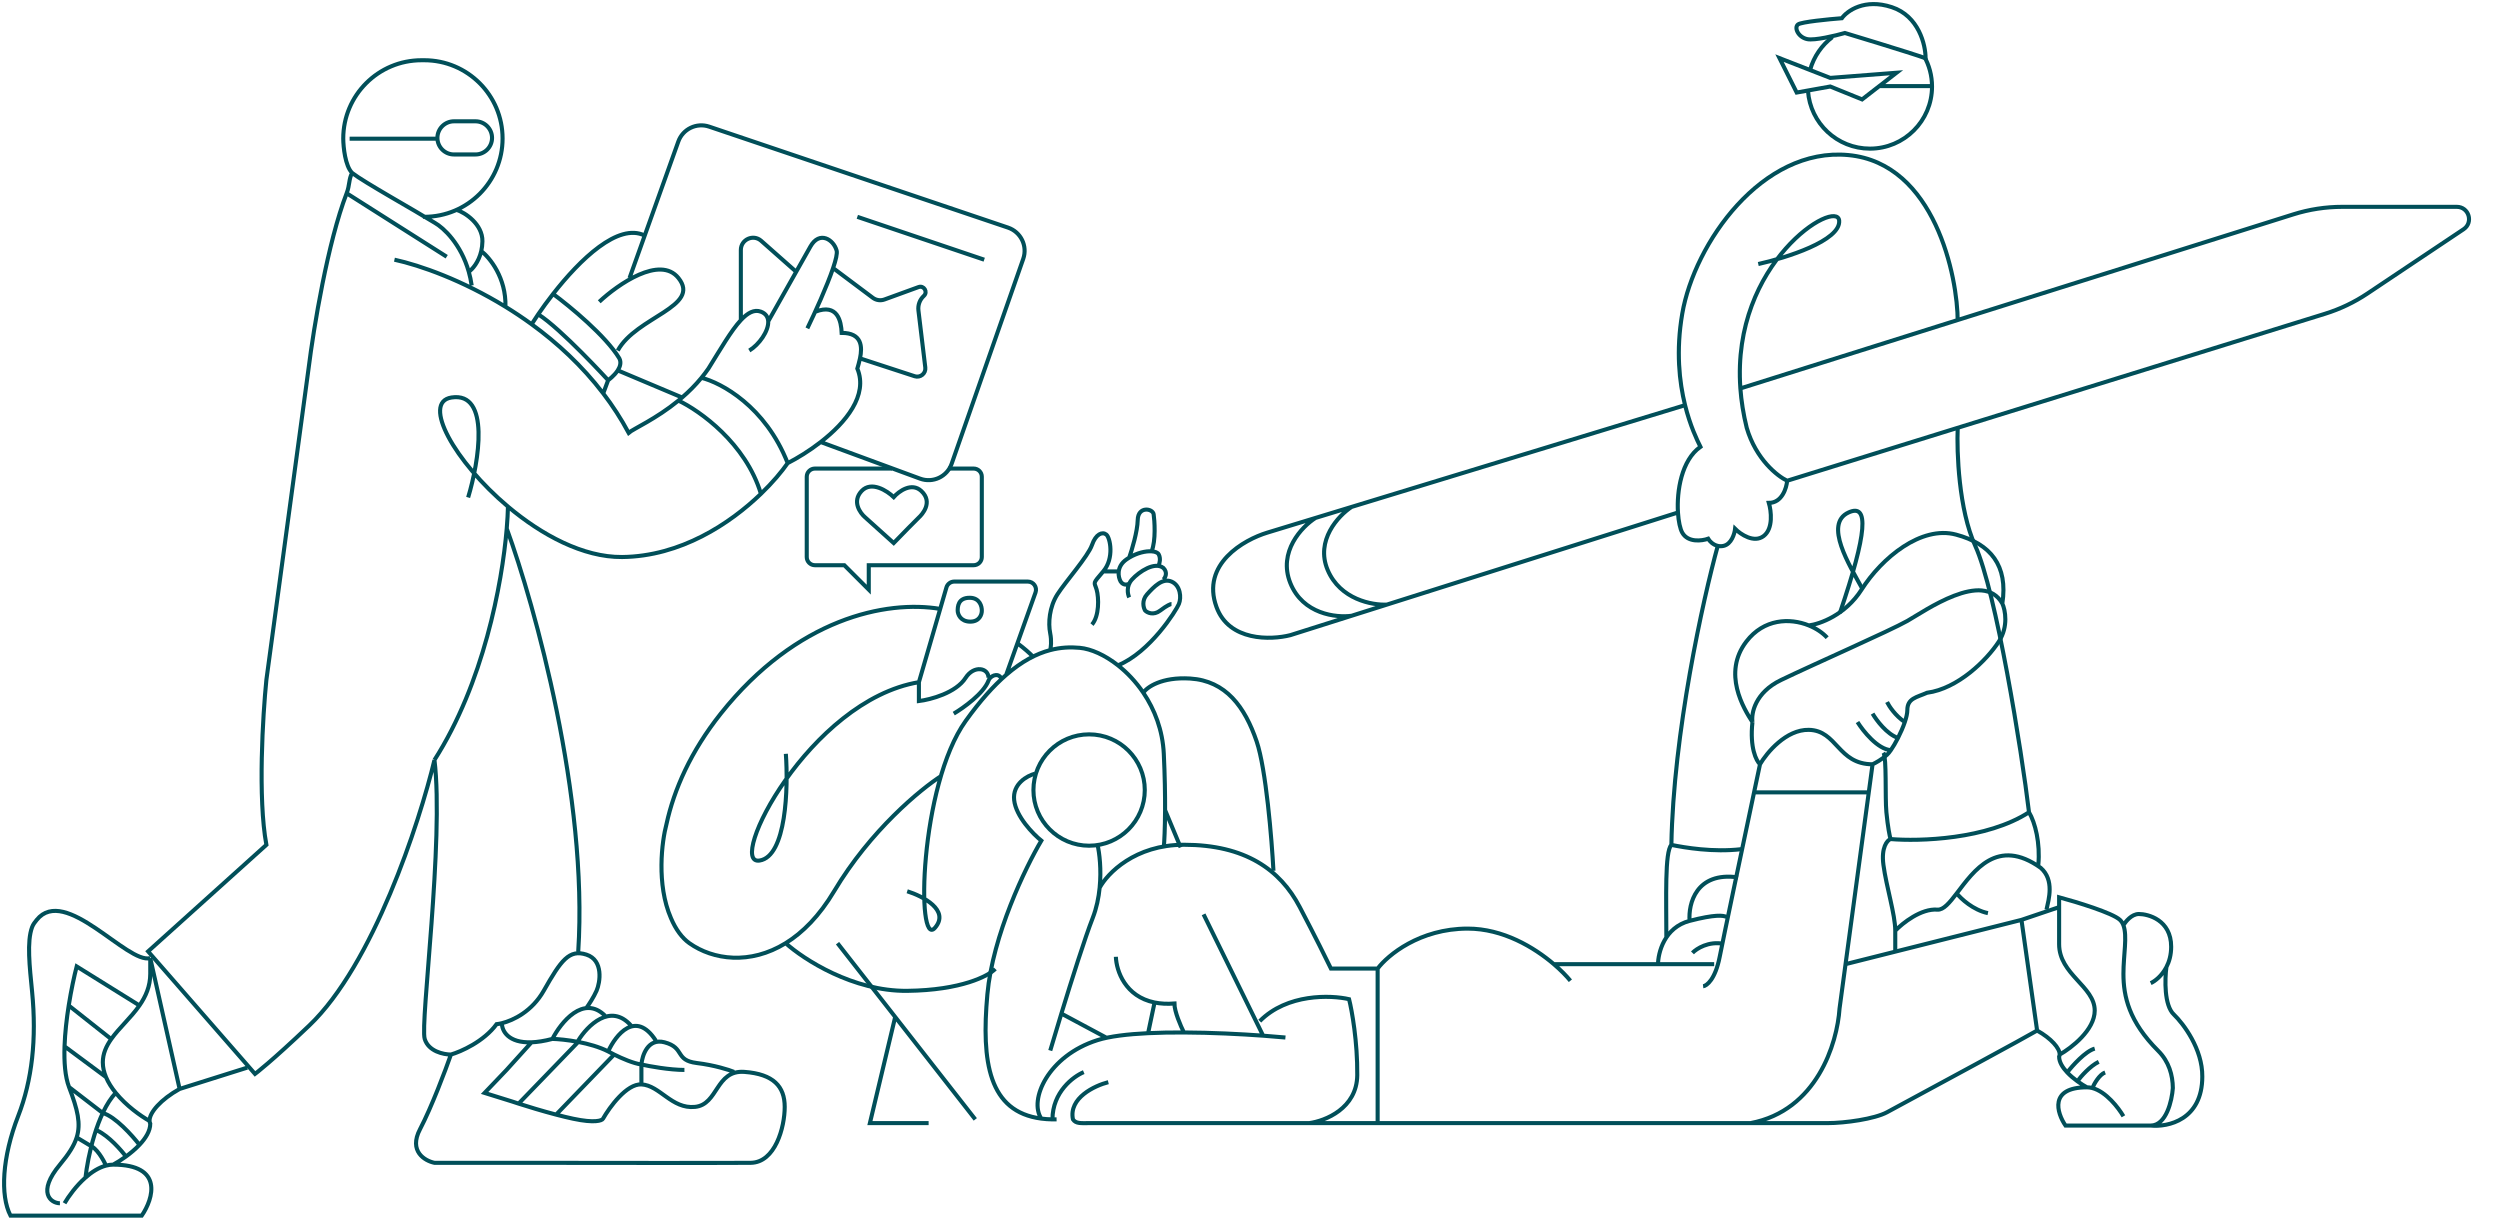<svg width="613" height="299" viewBox="0 0 613 299" fill="none" xmlns="http://www.w3.org/2000/svg">
<path d="M230.87 190.215C225.792 193.442 213.411 203.623 204.52 218.537C200.916 224.582 196.823 228.686 192.642 231.264M253.277 160.997C252.472 160.155 251.177 158.998 249.472 157.728M222.446 218.537C226.27 219.732 232.986 223.197 229.257 227.499C224.597 232.877 225.493 192.545 236.786 176.771C240.308 171.851 243.604 168.186 246.706 165.494M285.363 207.782C285.494 206.336 285.655 203.185 285.677 198.638M280.334 169.85C283.106 173.949 285.087 179.034 285.363 184.837C285.621 190.259 285.695 194.916 285.677 198.638M280.334 169.85C281.234 168.512 284.789 165.944 291.816 166.375C300.599 166.912 305.26 173.365 308.128 181.79C310.422 188.53 311.833 205.75 312.251 213.518M280.334 169.85C278.518 167.164 276.362 164.902 274.124 163.138M285.677 198.638L289.486 207.782M192.69 184.837C193.287 193.143 192.833 210.004 186.237 211.008C177.991 212.263 198.426 171.752 225.314 167.271M225.314 167.271C225.314 168.995 225.314 171.074 225.314 171.899C228.152 171.548 234.421 169.913 236.786 166.182C238.829 163.038 242.378 163.748 242.378 166.182M225.314 167.271L230.534 149.31M233.861 174.979C236.215 173.589 241.215 170.025 242.378 166.888C242.706 165.84 244.57 164.815 245.424 166.182M246.706 165.494C250.587 162.126 254.164 160.281 257.501 159.405M246.706 165.494L249.472 157.728M192.642 231.264C183.93 236.636 174.843 235.382 169.029 231.264C167.242 229.998 165.687 227.89 164.52 225.125C160.913 216.819 162.289 206.273 163.428 202.038C165.262 193.597 169.39 184.212 176.736 174.979C195.327 151.612 217.326 147.071 230.534 149.31M192.642 231.264C197.049 235.223 209.179 243.104 222.446 242.955C235.713 242.806 242.373 239.301 244.045 237.567M257.501 159.405C260.047 158.737 262.454 158.632 264.749 158.846C267.539 159.105 270.916 160.61 274.124 163.138M257.501 159.405C257.667 158.841 257.901 157.218 257.501 155.239C257 152.766 257.286 148.849 259.284 145.726C261.281 142.602 266.799 136.403 267.75 133.644C268.702 130.885 270.319 130.314 271.27 131.076C272.221 131.837 273.268 136.879 270.509 140.113M270.509 140.113C267.75 143.348 268.321 142.587 268.892 144.584C269.463 146.582 269.558 151.053 267.75 153.146M270.509 140.113H274.124M284.113 138.591C284.335 138.115 284.646 136.917 284.113 135.927C283.88 135.495 283.239 135.237 282.367 135.182M276.883 146.487C276.502 145.694 276.103 143.709 277.549 142.111C279.356 140.113 283.162 137.64 285.254 139.257C286.396 140.399 285.73 141.635 285.254 142.111M274.124 163.138C282.02 159.901 288.394 149.704 289.06 148.104C289.726 146.504 289.44 143.538 287.252 142.602C285.064 141.667 282.971 143.823 281.259 145.726C279.889 147.248 280.371 149.012 280.783 149.704C281.322 150.237 282.819 150.984 284.493 149.704C286.168 148.424 287.03 148.104 287.252 148.104M276.709 143.185C275.747 143.652 275.029 142.991 274.79 142.602C274.187 141.551 273.629 138.991 276.217 137.164C276.436 137.01 276.658 136.865 276.883 136.729M276.883 136.729C277.554 134.815 278.911 130.29 278.968 127.507C279.039 124.028 282.66 124.666 282.873 126.087C283.086 127.507 283.474 132.562 282.367 135.182M276.883 136.729C278.816 135.562 280.913 135.09 282.367 135.182M230.534 149.31L232.065 144.044C232.313 143.19 233.096 142.602 233.985 142.602H252.025C253.407 142.602 254.373 143.971 253.909 145.273L249.472 157.728M232.484 114.893H238.739C239.843 114.893 240.739 115.788 240.739 116.893V136.591C240.739 137.696 239.843 138.591 238.739 138.591H213.022V144.584L207.029 138.591H199.814C198.709 138.591 197.814 137.696 197.814 136.591V128.773V116.893C197.814 115.788 198.709 114.893 199.814 114.893H218.719M219.135 121.893C220.398 120.465 223.52 118.166 225.912 120.398C228.902 123.189 226.011 126.245 225.314 126.876C224.756 127.381 220.962 131.272 219.135 133.154L212.159 126.876C210.864 125.78 208.871 122.949 211.262 120.398C213.654 117.847 217.508 120.332 219.135 121.893ZM234.826 149.794C234.869 150.655 235.535 152.387 237.848 152.426C240.16 152.465 240.739 150.688 240.739 149.794C240.782 148.738 240.265 146.616 237.848 146.577C234.826 146.529 234.826 148.868 234.826 149.794Z" stroke="#014F59"/>
<path d="M253.781 189.707C251.895 190.194 248.233 192.171 248.671 196.186C249.109 200.2 253.295 204.489 255.332 206.131C251.47 212.64 243.416 229.289 242.102 243.816C240.595 260.476 242.468 272.604 255.332 274.28M259.073 274.474C258.731 274.48 258.395 274.48 258.065 274.474M269.11 207.135C269.584 209.148 270.081 213.196 269.634 217.685M257.522 257.594C258.216 255.244 259.173 252.046 260.248 248.529M260.248 248.529C262.804 240.165 266.023 229.992 267.924 225.11C268.873 222.675 269.392 220.115 269.634 217.685M260.248 248.529L271.209 254.4M315.19 254.4C313.607 254.251 311.755 254.097 309.715 253.949M255.332 274.28C252.23 269.706 256.975 258.871 269.11 255.039C272.084 254.1 276.497 253.577 281.513 253.333M255.332 274.28C256.193 274.392 257.104 274.458 258.065 274.474M265.734 262.886C263.177 263.951 258.062 267.759 258.065 274.474M271.757 265.35C268.411 266.201 261.993 269.219 263.088 274.474C263.818 275.569 265.096 275.387 267.103 275.387C268.709 275.387 303.723 275.387 321.029 275.387M321.029 275.387C324.923 274.87 332.727 271.792 332.8 263.616C332.873 255.441 331.492 247.8 330.793 245.002C326.291 243.968 315.609 243.597 308.894 250.386M321.029 275.387C326.055 275.387 331.72 275.387 337.797 275.387M295.116 224.198L309.715 253.949M309.715 253.949C304.119 253.544 297.101 253.193 290.301 253.162M273.612 234.605C273.736 238.092 275.904 244.343 283.098 245.812M290.301 253.162C289.522 251.617 287.965 248.036 287.965 246.065C286.132 246.206 284.517 246.102 283.098 245.812M290.301 253.162C287.281 253.148 284.304 253.197 281.513 253.333M283.098 245.812L281.513 253.333M269.634 217.685C271.516 214.168 278.284 207.135 290.301 207.135C305.322 207.135 313.889 213.243 318.674 222.366C322.501 229.665 325.386 235.495 326.351 237.498H337.797M337.797 237.498C340.251 234.23 348.102 227.694 359.879 227.694C368.521 227.694 376.161 232.282 380.994 236.409M337.797 237.498V275.387M385.061 240.478C384.133 239.344 382.748 237.907 380.994 236.409M380.994 236.409H420.315M417.603 241.834C418.507 241.728 420.587 240.134 421.671 234.605C422.594 229.902 427.04 208.761 430.096 194.285M431.55 187.403C430.644 186.581 429.005 183.36 429.701 177.049M431.55 187.403C431.126 189.409 430.632 191.744 430.096 194.285M431.55 187.403C433.222 184.541 437.957 178.845 443.526 178.959C450.487 179.101 450.629 187.403 459.153 187.403M429.701 177.049C427.589 173.82 422.248 165.062 428.21 157.298C432.499 151.713 438.845 151.463 443.526 153.358M429.701 177.049C429.385 174.892 430.343 169.81 436.707 166.741C444.662 162.906 463.415 154.666 467.676 152.251C471.938 149.836 486.286 139.613 490.974 147.989M448.024 156.366C446.926 155.163 445.353 154.097 443.526 153.358M443.526 153.358C446.178 153.036 452.476 150.83 456.454 144.58C461.426 136.766 471.086 128.811 479.61 131.084C488.133 133.357 492.395 138.681 490.974 147.989M490.974 147.989C491.685 149.554 492.509 153.607 490.122 157.298C487.139 161.911 480.036 168.872 472.506 169.867C469.949 171.003 467.676 171.208 467.676 174.129C467.676 174.9 467.439 175.928 467.06 177.049M459.153 187.403C459.816 187.098 461.454 186.204 462.704 185.067C462.969 184.826 463.287 184.437 463.633 183.941M459.153 187.403L458.222 194.285M429.238 275.387C445.489 272.318 450.487 255.861 451.055 247.29L452.526 236.409M430.096 194.285H458.222M458.222 194.285L452.526 236.409M455.459 177.049C456.836 179.255 460.398 183.722 463.633 183.941M463.633 183.941C464.184 183.151 464.804 182.093 465.391 180.941M459.153 174.981C460.092 176.587 462.654 180.027 465.391 180.941M465.391 180.941C466.033 179.68 466.635 178.306 467.06 177.049M462.704 172.14C463.193 173.14 464.748 175.522 467.06 177.049M452.526 236.409L495.662 225.555M495.662 225.555L504.896 222.429M495.662 225.555L499.498 252.688M504.896 222.429V220.014C509.111 221.148 517.995 223.844 519.813 225.555C520.192 225.911 520.468 226.362 520.665 226.891M504.896 222.429C504.896 223.949 504.896 227.891 504.896 231.503C504.896 238.962 513.624 241.834 513.624 247.796C513.624 252.565 507.89 256.975 505.023 258.584M511.715 266.611C502.396 266.611 504.328 272.861 506.459 275.987H523.233C523.639 275.987 525.031 275.987 527.351 275.987M511.715 266.611C511.066 266.259 510.231 265.744 509.37 265.117M511.715 266.611C512.161 266.611 512.605 266.674 513.043 266.789M520.665 273.714C519.45 271.619 516.405 267.671 513.043 266.789M499.498 252.688C497.452 253.939 474.116 266.563 462.704 272.719C459.626 274.377 452.391 275.387 448.072 275.387C444.288 275.387 380.751 275.387 337.797 275.387M499.498 252.688C502.927 254.593 505.107 257.066 505.023 258.584M505.023 258.584C505.014 258.764 504.972 258.931 504.896 259.081C504.896 260.404 505.742 261.757 506.885 262.967M506.885 262.967C508.183 261.28 511.347 257.749 513.624 257.12M506.885 262.967C507.636 263.762 508.516 264.494 509.37 265.117M509.37 265.117C510.232 263.957 512.485 261.382 514.605 260.359M513.043 266.789C513.498 265.73 514.762 263.483 516.176 262.967M520.665 226.891C521.652 229.538 520.665 234.149 520.665 238.766C520.665 244.307 522.015 250.487 529.189 257.661C531.837 260.308 532.752 263.622 532.781 266.789C532.563 269.855 531.172 275.987 527.351 275.987M520.665 226.891C521.184 225.966 522.667 224.116 524.451 224.116C526.681 224.116 532.369 225.525 532.369 232.146C532.369 234.153 531.889 235.811 531.201 237.136M527.351 241.068C528.389 240.591 530.073 239.309 531.201 237.136M531.201 237.136C530.809 240.082 530.629 246.532 533.038 248.763C535.388 251.025 540.069 257.235 540.002 263.979C540.002 274.613 531.568 276.415 527.351 275.987M205.362 231.273L219.502 249.357M239.143 274.474L219.502 249.357M219.502 249.357L213.299 275.387H227.698" stroke="#014F59"/>
<circle cx="267.048" cy="193.717" r="13.651" stroke="#014F59"/>
<path d="M86.344 42.407C89.258 44.674 101.426 51.442 106.619 54.641C108.765 55.857 113.013 59.802 114.945 66.637M86.344 42.407C85.516 43.834 85.769 45.391 85.001 47.385M86.344 42.407C84.643 40.71 84.182 36.073 84.163 33.967V33.967C84.163 23.364 92.758 14.77 103.361 14.77H104.034C114.637 14.77 123.231 23.364 123.231 33.967V33.967C123.231 44.569 114.637 53.164 104.034 53.164H103.697M115.654 69.989C115.483 68.803 115.241 67.686 114.945 66.637M96.717 63.676C103.067 65.059 113.358 68.711 123.932 75.209M183.73 85.956C186.137 84.495 188.484 81.183 188.367 78.798M114.788 121.974C117.428 113.186 120.308 95.982 110.703 97.467C103.331 98.607 111.453 113.189 124.553 124.217M193.137 113.558C187.691 99.625 176.773 93.808 171.995 92.641M193.137 113.558C191.684 115.647 189.456 118.314 186.577 121.088M193.137 113.558C195.455 112.378 198.406 110.587 201.235 108.388M199.945 76.425C205.391 74.321 206.257 78.777 206.381 81.624C211.393 81.624 211.463 85.034 210.872 87.872M197.964 80.51C199.781 76.763 202.778 70.18 204.277 65.728M188.367 78.798C188.316 77.749 187.787 76.879 186.577 76.425C184.947 75.814 183.338 76.691 181.655 78.502M188.367 78.798C190.024 75.861 192.865 70.825 195.226 66.637M171.995 92.641C172.587 91.92 173.159 91.165 173.705 90.375C176.691 85.589 179.249 81.091 181.655 78.502M171.995 92.641C170.505 94.456 168.888 96.058 167.254 97.467M166.352 98.224C160.82 102.751 155.329 105.119 154.148 106.131C152.294 102.675 150.193 99.457 147.91 96.466M166.352 98.224C171.548 100.681 182.868 108.694 186.577 121.088M166.352 98.224C166.653 97.978 166.953 97.726 167.254 97.467M186.577 121.088C178.994 128.394 166.894 136.436 152.539 136.58C142.985 136.675 132.786 131.148 124.553 124.217M124.553 124.217C124.519 125.737 124.423 127.547 124.251 129.592M106.531 186.344C118.533 167.54 123.096 143.286 124.251 129.592M106.531 186.344C108.926 205.995 102.986 250.89 104.135 254.738C105.054 257.816 108.808 258.578 110.57 258.574M106.531 186.344C102.819 201.832 91.48 236.541 75.82 251.464C66.48 260.364 62.529 263.328 62.529 263.328L36.314 233.283L65.318 207.156C63.195 195.707 64.434 175.41 65.318 166.692L75.659 90.375C76.932 80.19 80.37 59.419 85.001 47.385M124.251 129.592C131.117 148.445 144.236 195.578 141.783 233.283M111.864 51.426C114.06 52.095 118.353 54.997 118.289 59.174C118.276 60.038 118.171 60.833 118.004 61.555M114.945 66.637C115.808 66.044 117.365 64.325 118.004 61.555M118.004 61.555C120.067 63.15 124.141 68.113 123.932 75.209M123.932 75.209C126.072 76.523 128.224 77.955 130.356 79.507M85.001 47.385L109.533 62.95M130.356 79.507C130.838 78.745 131.376 77.925 131.963 77.067M130.356 79.507C136.626 84.072 142.734 89.684 147.91 96.466M158.044 57.745C151.576 54.579 142.225 63.61 135.615 72.073M146.935 73.999C151.526 69.706 161.838 62.529 166.352 68.165C171.995 75.209 156.01 77.656 151.473 85.956M135.615 72.073C139.658 75.053 148.569 82.386 151.86 87.872C152.378 88.865 152.053 89.913 151.473 90.817M135.615 72.073C134.268 73.797 133.035 75.498 131.963 77.067M149.117 93.227C149.117 93.227 137.535 80.563 131.963 77.067M149.117 93.227L147.91 96.466M149.117 93.227C149.117 93.227 150.59 92.189 151.473 90.817M154.363 68.165L166.318 34.718C167.419 31.636 170.787 30.005 173.888 31.053L247.153 55.804C250.316 56.873 251.998 60.317 250.897 63.468L233.344 113.714C232.238 116.88 228.752 118.525 225.606 117.365L201.235 108.388M201.235 108.388C207.369 103.619 212.929 96.928 210.218 90.375C210.404 89.703 210.675 88.819 210.872 87.872M167.254 97.467L151.473 90.817M143.792 247.144C144.332 246.397 145.585 244.505 146.282 242.912C147.153 240.92 148.025 235.443 143.792 234.073C139.56 232.704 137.568 235.443 133.335 242.912C130.458 247.99 125.877 250.191 123.064 250.89M135.452 254.738C137.542 250.67 143.047 243.834 148.342 249.035M135.452 254.738C133.457 255.264 131.764 255.52 130.332 255.572M135.452 254.738C136.827 254.777 139.197 254.983 141.783 255.48M141.783 255.146C143.996 251.542 149.682 245.761 154.727 251.464M149.126 257.809C150.967 253.749 155.878 247.531 160.798 255.146M149.126 257.809C149.509 258.022 150.011 258.287 150.588 258.574M149.126 257.809C146.934 256.696 144.26 255.955 141.783 255.48M157.273 261.013C157.467 258.75 158.873 254.493 162.938 255.572C168.02 256.921 165.367 259.979 170.853 260.654C175.241 261.193 178.767 262.329 179.982 262.829M157.273 261.013C155.351 260.762 152.542 259.545 150.588 258.574M157.273 261.013V265.894M157.273 261.013C159.27 261.459 164.175 262.35 167.819 262.35M157.273 265.894C153.66 265.72 149.49 271.433 147.857 274.312C147.607 274.78 145.793 275.436 140.535 274.312C139.212 274.029 137.789 273.682 136.355 273.306M157.273 265.894C161.789 266.112 164.691 271.99 170.424 271.409C176.156 270.829 175.431 262.304 182.542 262.829C189.653 263.355 192.41 266.402 192.41 271.409C192.41 276.416 190.088 285.051 184.066 285.124C179.247 285.182 144.954 285.148 128.41 285.124H114.788H106.531C104.168 284.635 100.15 282.305 102.986 276.888C105.822 271.472 109.223 262.422 110.57 258.574M123.064 250.89C122.567 251.014 122.126 251.091 121.758 251.128C118.634 255.399 112.997 257.872 110.57 258.574M123.064 250.89C123.06 252.787 124.635 255.782 130.332 255.572M130.332 255.572L124.203 262.35L118.82 267.984L125.664 270.117C126.077 270.256 126.582 270.422 127.159 270.608M150.588 258.574L136.355 273.306M136.355 273.306C132.942 272.41 129.47 271.352 127.159 270.608M141.783 255.48L127.159 270.608M85.727 34.004H107.252M241.33 63.676L210.218 53.164M210.872 87.872L224.276 92.252C225.666 92.707 227.057 91.564 226.883 90.112L225.199 76.134C225.038 74.794 225.534 73.459 226.53 72.548V72.548C227.57 71.599 226.546 69.908 225.223 70.391L216.871 73.434C215.905 73.787 214.827 73.627 214.004 73.011L204.277 65.728M204.277 65.728C204.957 63.709 205.329 62.128 205.143 61.449C204.401 58.725 200.935 56.498 198.707 60.458C198.017 61.685 196.717 63.992 195.226 66.637M195.226 66.637L186.642 59.049C184.706 57.337 181.655 58.712 181.655 61.297V78.502M120.648 33.81V33.81C120.648 36.056 118.828 37.876 116.583 37.876H111.317C109.072 37.876 107.252 36.056 107.252 33.81V33.81C107.252 31.565 109.072 29.745 111.317 29.745H116.583C118.828 29.745 120.648 31.565 120.648 33.81Z" stroke="#014F59"/>
<path d="M36.844 234.932C31.227 236.443 15.947 216.942 9.005 225.555C8.57 226.095 8.132 226.631 7.869 227.336C6.554 230.865 7.268 237.041 7.869 243.166C9.005 254.75 7.869 264.884 4.462 273.638C0.538 283.721 0.012 293.112 2.568 298.067H34.761C37.602 293.901 40.177 285.568 27.755 285.568M36.844 234.932L44.041 267.01M36.844 234.932C36.844 236.957 36.844 233.954 36.844 238.769C36.844 241.845 35.731 244.336 34.194 246.544M27.755 285.568C28.62 285.1 29.733 284.413 30.881 283.577M27.755 285.568C27.161 285.568 26.569 285.652 25.985 285.806M15.824 295.037C16.799 293.356 18.658 290.78 20.962 288.739M44.041 267.01C39.47 269.549 36.564 272.845 36.675 274.869M44.041 267.01L60.645 261.777M36.675 274.869C36.688 275.109 36.744 275.331 36.844 275.532C36.844 277.295 35.718 279.099 34.194 280.712M36.675 274.869C34.45 273.62 30.931 271.107 28.378 267.97M34.194 280.712C32.464 278.463 28.246 273.755 25.211 272.918L16.925 266.544M34.194 280.712C33.192 281.771 32.019 282.748 30.881 283.577M30.881 283.577C29.732 282.031 26.728 278.599 23.902 277.236M25.985 285.806C25.378 284.394 23.693 281.399 21.809 280.712L18.803 278.9M25.985 285.806C24.201 286.274 22.484 287.39 20.962 288.739M34.194 246.544L18.803 236.971C18.19 239.354 17.447 242.783 16.852 246.544M34.194 246.544C32.094 249.56 29.202 252.05 27.273 254.785M16.925 266.544C15.961 264.007 15.692 260.431 15.824 256.565M16.925 266.544C19.055 272.15 19.87 275.51 18.803 278.9M14.691 295.037C12.456 295.037 9.005 292.39 14.691 285.568C16.83 283.001 18.159 280.945 18.803 278.9M20.962 288.739C21.495 283.88 23.725 272.924 28.378 267.97M28.378 267.97C27.393 266.76 26.552 265.457 25.985 264.099M27.273 254.785C26.048 256.521 25.211 258.357 25.211 260.488C25.211 261.718 25.496 262.929 25.985 264.099M27.273 254.785L16.852 246.544M16.852 246.544C16.339 249.789 15.937 253.282 15.824 256.565M25.985 264.099L15.824 256.565" stroke="#014F59"/>
<path d="M431.128 64.742C437.898 63.246 451.344 59.027 450.966 54.114C450.537 48.527 424.492 64.253 426.741 95.243M438.213 117.881C435.851 116.778 430.561 112.638 428.294 104.891C427.464 101.53 426.964 98.311 426.741 95.243M438.213 117.881C438.056 119.691 436.938 123.312 433.726 123.312C434.296 125.251 434.841 129.586 432.466 131.421C430.091 133.257 426.798 131.016 425.448 129.667C425.313 130.881 424.557 133.419 422.614 133.85C422.1 133.965 421.625 133.949 421.195 133.85M438.213 117.881L570.1 76.936C573.778 75.794 577.271 74.127 580.473 71.987L604.07 56.21C606.536 54.561 605.369 50.716 602.403 50.716H574.337C570.262 50.716 566.212 51.338 562.326 52.562L426.741 95.243M480.029 78.812C480.029 67.917 474.439 40.053 453.25 38.028C432.061 36.004 415.461 59.622 412.492 76.897C410.92 86.039 411.768 93.669 413.175 99.348M480.029 104.891C479.776 110.847 480.282 124.977 484.336 133.85C489.404 144.942 495.738 184.214 497.512 199.163M497.512 199.163C499.032 201.697 500.299 206.764 499.792 212.085M497.512 199.163C487.197 205.852 470.578 206.333 463.557 205.737M461.817 184.549C462.639 185.821 462.194 195.528 462.542 199.163C462.89 202.798 463.364 205.06 463.557 205.737M463.557 205.737C462.736 206.054 461.237 207.767 461.817 212.085C462.542 217.482 464.717 224.297 464.717 228.212M464.717 228.212V232.997M464.717 228.212C466.503 226.353 471.071 222.716 475.052 223.043C476.525 223.164 478.02 221.365 479.786 219.054M501.801 223.043C502.347 220.531 503.783 215.795 500.391 212.802C489.728 205.165 483.987 213.558 479.786 219.054M479.786 219.054C480.83 220.359 483.822 223.155 487.441 223.898M456.549 144.192C453.516 138.631 447.157 128.485 453.25 125.666C458.339 123.312 457.839 130.611 451.145 150.294M421.195 133.85C420.003 133.576 419.166 132.658 418.835 132.096C417.305 132.636 413.895 133.095 412.492 130.611C411.972 129.693 411.571 127.882 411.435 125.666M421.195 133.85C417.609 146.859 410.313 179.734 409.82 207.168M409.82 207.168C408.178 208.811 408.588 220.31 408.588 229.756M409.82 207.168C413.092 207.833 420.019 209.021 426.945 208.223M406.542 236.562C406.542 233.644 408.091 227.407 414.288 225.798M414.288 225.798C420.485 224.188 422.594 224.418 423.366 224.854M414.288 225.798C413.953 221.639 415.858 213.685 426.159 215.134M414.992 233.644C415.999 232.605 418.936 230.707 422.638 231.431M413.175 99.348C414.426 104.399 416.119 107.905 416.945 109.557C412.29 112.842 411.112 120.398 411.435 125.666M413.175 99.348L331.409 124.296M411.435 125.666L340.076 148.245M322.567 126.994L310.709 130.611C305.034 132.343 294.443 138.272 298.277 148.828C301.345 157.273 311.627 156.955 316.385 155.741L331.409 150.987M322.567 126.994C319.228 129.12 313.317 135.29 316.385 142.959C319.453 150.628 327.679 151.507 331.409 150.987M322.567 126.994L331.409 124.296M331.409 150.987L340.076 148.245M331.409 124.296C328.176 126.43 322.478 132.512 325.545 139.763C328.613 147.015 336.51 148.439 340.076 148.245" stroke="#014F59"/>
<path d="M443.858 17.058C444.769 13.845 446.71 11.064 449.3 9.095M443.319 22.299C443.871 30.204 450.46 36.446 458.506 36.446C466.914 36.446 473.731 29.63 473.731 21.222C473.731 18.515 473.024 15.974 471.786 13.771" stroke="#014F59"/>
<path d="M460.805 21.108L456.585 24.378L448.778 21.213L440.549 22.69L436.329 14.25L448.778 19.103L465.025 17.837L460.805 21.108ZM460.805 21.108H473.461" stroke="#014F59"/>
<path d="M452.372 8.09C452.372 8.09 468.378 12.922 472.154 14.281C472.154 11.009 470.492 3.922 463.848 1.748C457.204 -0.427 452.926 2.654 451.617 4.466C448.396 4.718 441.742 5.372 440.896 5.976C439.839 6.731 440.896 9.147 443.161 9.6C444.973 9.962 450.057 8.744 452.372 8.09Z" stroke="#014F59"/>
</svg>
